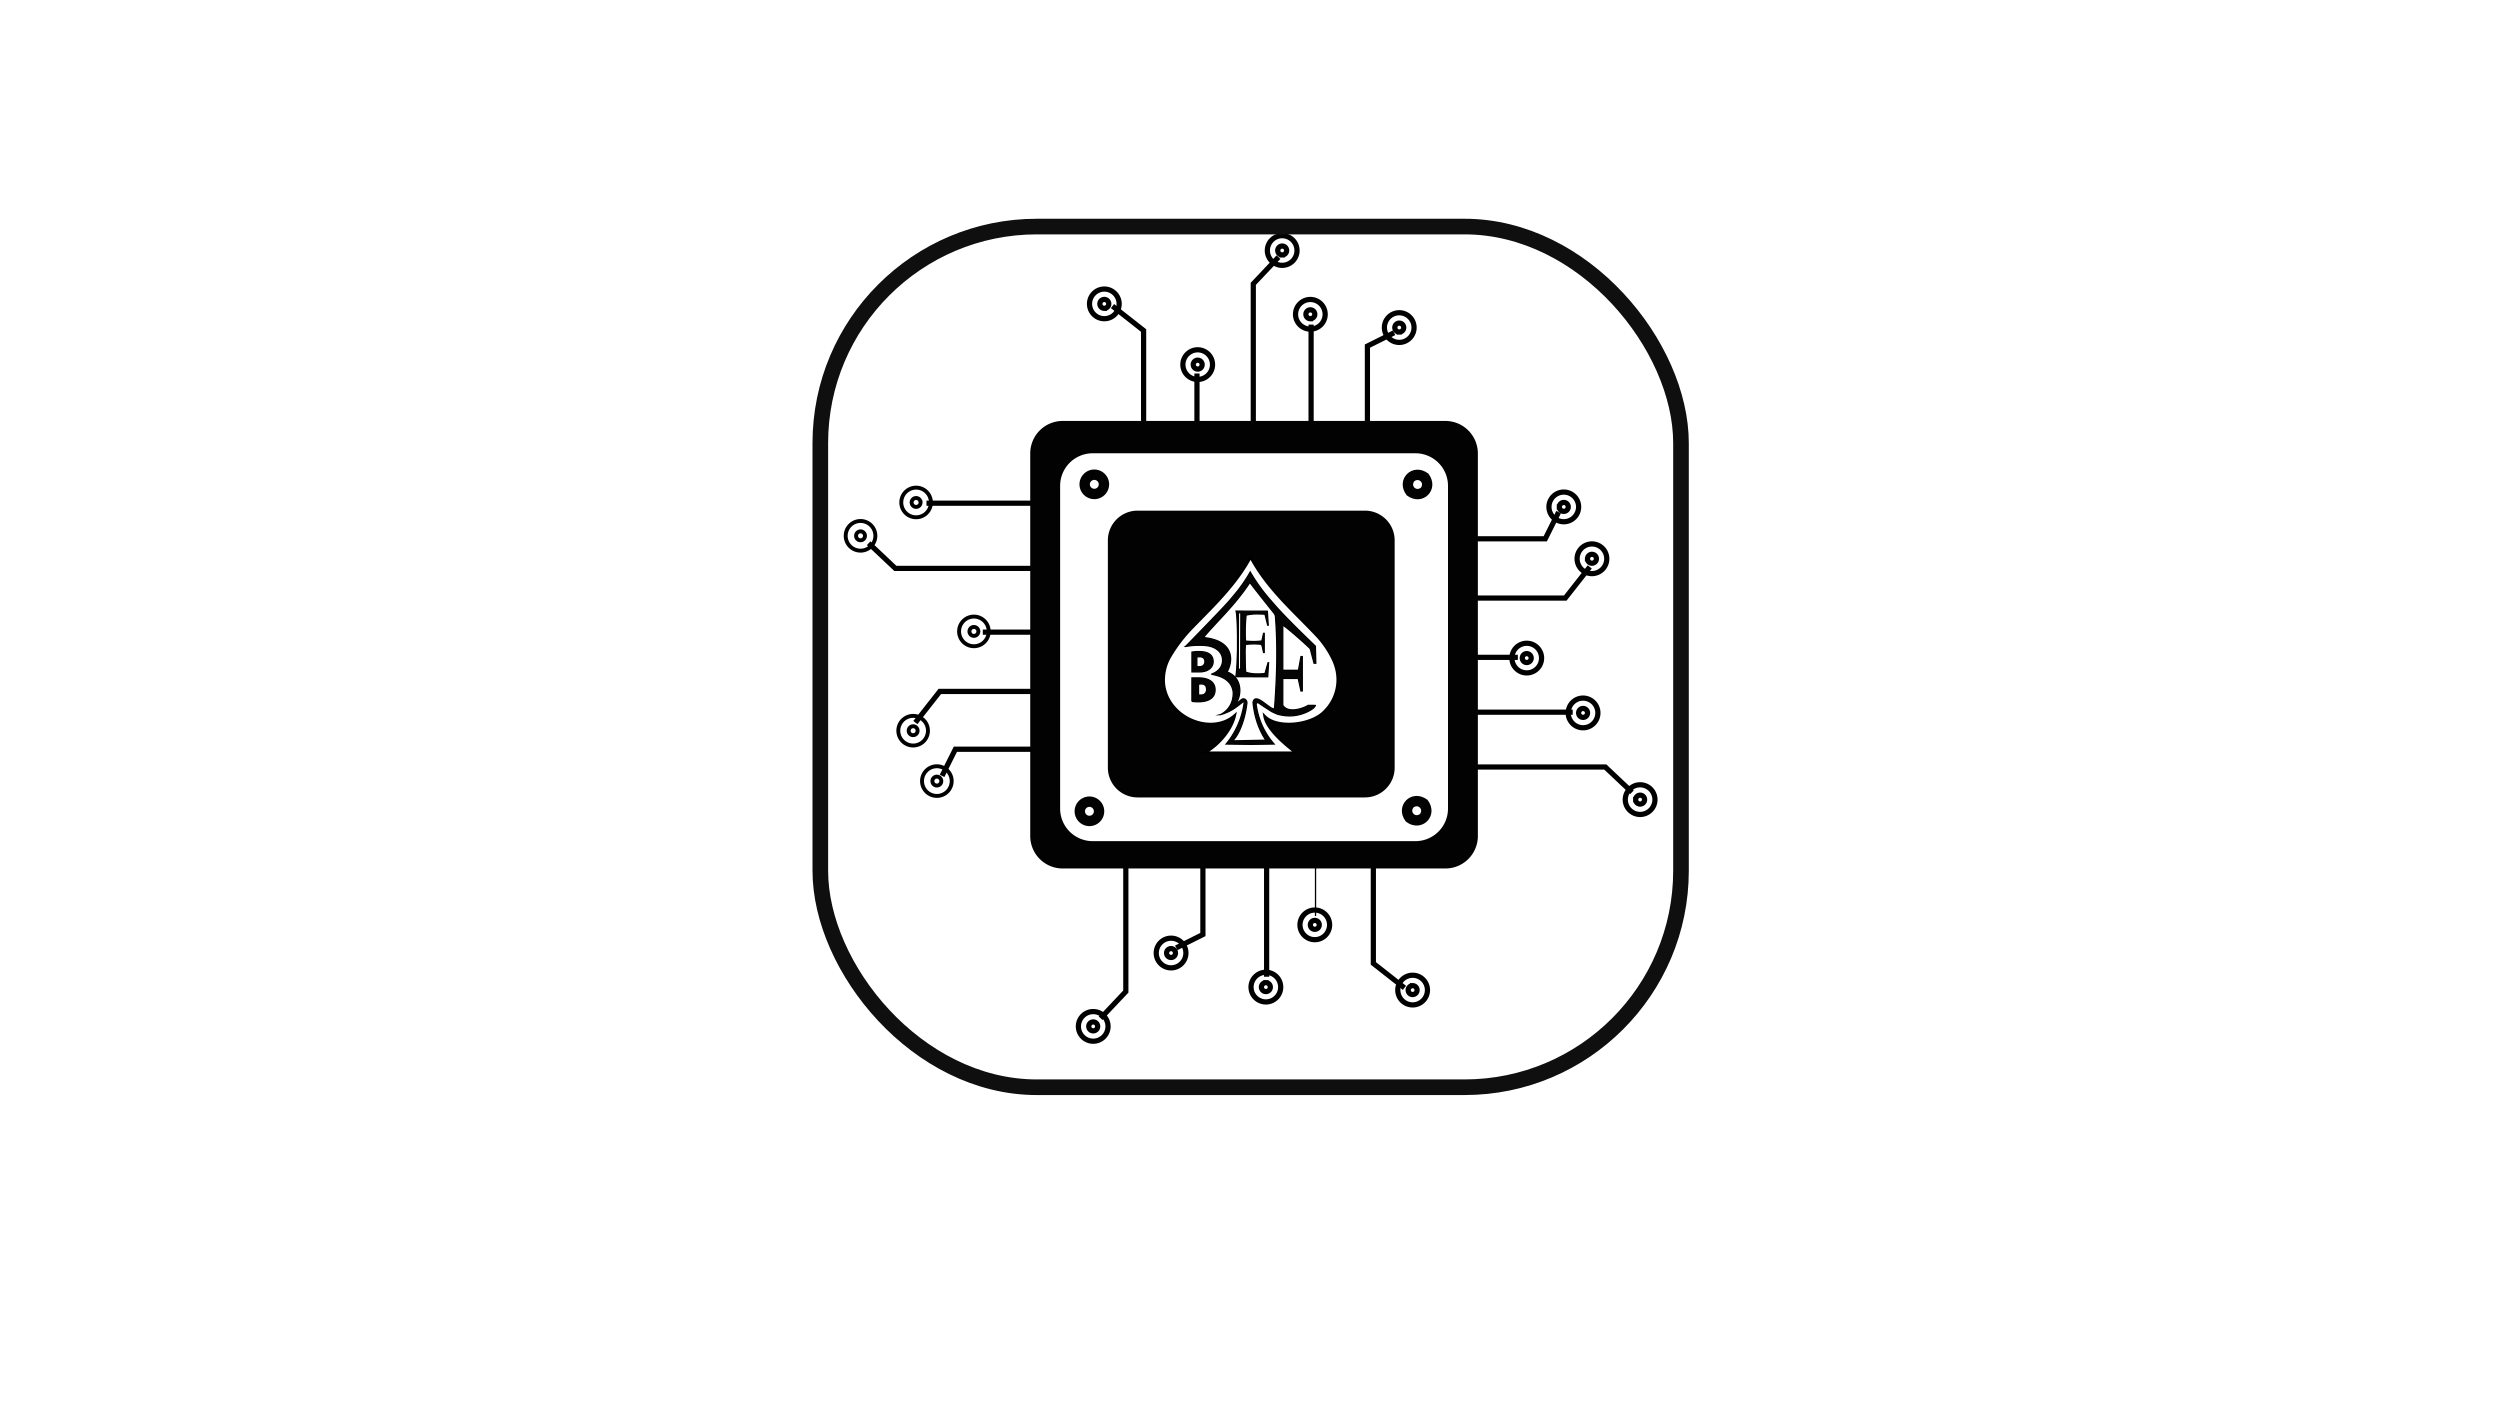 <svg xmlns="http://www.w3.org/2000/svg" viewBox="0 0 1920 1080"><defs><style>.cls-1,.cls-9{fill:#fff;}.cls-2,.cls-5,.cls-6,.cls-8{fill:none;}.cls-10,.cls-2,.cls-3,.cls-4,.cls-5,.cls-9{stroke:#000;}.cls-10,.cls-2,.cls-3,.cls-4,.cls-5,.cls-6,.cls-8,.cls-9{stroke-miterlimit:10;}.cls-2,.cls-3,.cls-6{stroke-width:4px;}.cls-3,.cls-4{fill:#07b3e8;}.cls-5{stroke-width:3px;}.cls-6{stroke:#020202;}.cls-7{fill:#020202;}.cls-8{stroke:#0f0f0f;stroke-width:12px;}.cls-9{stroke-width:2px;}.cls-10{fill:#050505;}</style></defs><title>spade bee chip black &amp;amp; white &amp;amp; gradient</title><g id="Layer_2" data-name="Layer 2"><rect class="cls-1" width="1920" height="1080"/></g><g id="Layer_1" data-name="Layer 1"><polyline class="cls-2" points="878.29 331.25 878.29 253.85 854.39 235.07"/><polyline class="cls-2" points="1054.73 662.49 1054.73 739.89 1078.63 758.68"/><line class="cls-3" x1="919.27" y1="327.84" x2="919.27" y2="286.86"/><line class="cls-4" x1="1010.33" y1="662.49" x2="1010.33" y2="703.47"/><polyline class="cls-2" points="799.18 531.02 721.78 531.02 703 554.92"/><line class="cls-2" x1="795.77" y1="485.49" x2="754.79" y2="485.49"/><polyline class="cls-2" points="962.53 327.27 962.53 217.99 981.88 197.5"/><polyline class="cls-2" points="864.63 652.25 864.63 761.52 845.28 782.01"/><polyline class="cls-2" points="796.91 436.54 687.63 436.54 667.14 417.19"/><line class="cls-2" x1="1006.92" y1="333.53" x2="1006.92" y2="249.3"/><line class="cls-2" x1="972.77" y1="665.91" x2="972.77" y2="750.14"/><line class="cls-3" x1="795.77" y1="386.46" x2="711.54" y2="386.46"/><polyline class="cls-2" points="1070.66 255.56 1050.17 265.8 1050.17 327.84"/><polyline class="cls-2" points="923.83 655.66 923.83 717.7 903.34 727.94"/><polyline class="cls-2" points="1124.73 459.31 1202.13 459.31 1220.92 435.4"/><line class="cls-2" x1="1124.73" y1="504.84" x2="1165.71" y2="504.84"/><polyline class="cls-2" points="1123.59 589.07 1232.87 589.07 1253.36 608.42"/><line class="cls-2" x1="1123.59" y1="546.96" x2="1207.83" y2="546.96"/><polyline class="cls-2" points="1124.73 413.78 1186.77 413.78 1197.01 393.29"/><polyline class="cls-2" points="795.77 575.41 733.73 575.41 723.49 595.9"/><path class="cls-2" d="M848.13,222a11.38,11.38,0,1,0,11.38,11.38A11.39,11.39,0,0,0,848.13,222Zm0,14.8a3.42,3.42,0,1,1,3.41-3.42A3.42,3.42,0,0,1,848.13,236.78Z"/><path class="cls-2" d="M1084.89,771.77a11.39,11.39,0,1,0-11.38-11.39A11.39,11.39,0,0,0,1084.89,771.77Zm0-14.8a3.42,3.42,0,1,1-3.41,3.41A3.41,3.41,0,0,1,1084.89,757Z"/><path class="cls-2" d="M919.84,268.65A11.38,11.38,0,1,0,931.22,280,11.39,11.39,0,0,0,919.84,268.65Zm0,14.8a3.42,3.42,0,1,1,3.42-3.42A3.41,3.41,0,0,1,919.84,283.45Z"/><path class="cls-2" d="M1009.77,721.68a11.38,11.38,0,1,0-11.39-11.38A11.39,11.39,0,0,0,1009.77,721.68Zm0-14.8a3.42,3.42,0,1,1-3.42,3.42A3.42,3.42,0,0,1,1009.77,706.88Z"/><path class="cls-5" d="M689.91,561.19a11.38,11.38,0,1,0,11.38-11.39A11.39,11.39,0,0,0,689.91,561.19Zm14.8,0a3.42,3.42,0,1,1-3.42-3.42A3.42,3.42,0,0,1,704.71,561.19Z"/><path class="cls-5" d="M736.58,484.92A11.38,11.38,0,1,0,748,473.54,11.39,11.39,0,0,0,736.58,484.92Zm14.8,0a3.42,3.42,0,1,1-3.42-3.41A3.42,3.42,0,0,1,751.38,484.92Z"/><path class="cls-6" d="M984.72,181a11.39,11.39,0,1,0,11.39,11.38A11.39,11.39,0,0,0,984.72,181Zm0,14.8a3.42,3.42,0,1,1,3.42-3.42A3.41,3.41,0,0,1,984.72,195.8Z"/><path class="cls-2" d="M839.59,799.65a11.38,11.38,0,1,0-11.38-11.38A11.39,11.39,0,0,0,839.59,799.65Zm0-14.79a3.42,3.42,0,1,1-3.41,3.41A3.41,3.41,0,0,1,839.59,784.86Z"/><path class="cls-5" d="M649.5,411.5a11.39,11.39,0,1,0,11.38-11.38A11.39,11.39,0,0,0,649.5,411.5Zm14.8,0a3.42,3.42,0,1,1-3.42-3.41A3.42,3.42,0,0,1,664.3,411.5Z"/><path class="cls-2" d="M1006.35,230a11.38,11.38,0,1,0,11.38,11.38A11.39,11.39,0,0,0,1006.35,230Zm0,14.79a3.42,3.42,0,1,1,3.42-3.41A3.4,3.4,0,0,1,1006.35,244.74Z"/><path class="cls-2" d="M972.2,769.49a11.39,11.39,0,1,1,11.38-11.38A11.39,11.39,0,0,1,972.2,769.49Zm0-14.8a3.42,3.42,0,1,0,3.42,3.42A3.41,3.41,0,0,0,972.2,754.69Z"/><path class="cls-5" d="M692.19,385.89a11.38,11.38,0,1,1,11.38,11.38A11.38,11.38,0,0,1,692.19,385.89Zm14.79,0a3.42,3.42,0,1,0-3.41,3.41A3.4,3.4,0,0,0,707,385.89Z"/><path class="cls-2" d="M1074.65,240.19A11.39,11.39,0,1,0,1086,251.57,11.39,11.39,0,0,0,1074.65,240.19Zm0,14.8a3.42,3.42,0,1,1,3.41-3.42A3.42,3.42,0,0,1,1074.65,255Z"/><path class="cls-2" d="M899.35,743.31A11.39,11.39,0,1,0,888,731.93,11.38,11.38,0,0,0,899.35,743.31Zm0-14.8a3.42,3.42,0,1,1-3.41,3.42A3.42,3.42,0,0,1,899.35,728.51Z"/><path class="cls-2" d="M1234,429.14a11.39,11.39,0,1,0-11.39,11.39A11.39,11.39,0,0,0,1234,429.14Zm-14.8,0a3.42,3.42,0,1,1,3.41,3.42A3.41,3.41,0,0,1,1219.21,429.14Z"/><path class="cls-2" d="M1183.92,505.41a11.38,11.38,0,1,0-11.38,11.38A11.39,11.39,0,0,0,1183.92,505.41Zm-14.8,0a3.42,3.42,0,1,1,3.42,3.41A3.42,3.42,0,0,1,1169.12,505.41Z"/><path class="cls-2" d="M1271,614.11a11.39,11.39,0,1,0-11.38,11.39A11.39,11.39,0,0,0,1271,614.11Zm-14.8,0a3.42,3.42,0,1,1,3.42,3.42A3.42,3.42,0,0,1,1256.2,614.11Z"/><path class="cls-2" d="M1227.18,547.53a11.39,11.39,0,1,1-11.39-11.39A11.39,11.39,0,0,1,1227.18,547.53Zm-14.8,0a3.42,3.42,0,1,0,3.41-3.42A3.4,3.4,0,0,0,1212.38,547.53Z"/><path class="cls-2" d="M1212.38,389.3A11.39,11.39,0,1,1,1201,377.92,11.39,11.39,0,0,1,1212.38,389.3Zm-14.8,0a3.42,3.42,0,1,0,3.42-3.41A3.42,3.42,0,0,0,1197.58,389.3Z"/><path class="cls-5" d="M708.12,599.89a11.39,11.39,0,1,1,11.38,11.38A11.39,11.39,0,0,1,708.12,599.89Zm14.8,0a3.42,3.42,0,1,0-3.42,3.41A3.42,3.42,0,0,0,722.92,599.89Z"/><path class="cls-7" d="M1071.1,415v174.6a22.83,22.83,0,0,1-22.83,22.83H873.67a22.83,22.83,0,0,1-22.83-22.83V415a22.83,22.83,0,0,1,22.83-22.83h174.6A22.83,22.83,0,0,1,1071.1,415Z"/><path class="cls-7" d="M791.22,348.22V642.11A24.93,24.93,0,0,0,816.15,667H1110A24.94,24.94,0,0,0,1135,642.11V348.22A25,25,0,0,0,1110,323.28H816.15A24.94,24.94,0,0,0,791.22,348.22ZM1087.12,646h-248a25,25,0,0,1-24.94-24.94v-248a25,25,0,0,1,24.94-24.94h248a25,25,0,0,1,24.94,24.94V621.1A25,25,0,0,1,1087.12,646Z"/><path class="cls-7" d="M1096.36,614.31c-12.16-9.29-26,4.5-16.66,16.67C1091.86,640.27,1105.66,626.48,1096.36,614.31Zm-5.82,10.84c-3.68,2.77-7.79-1.34-5-5C1089.2,617.37,1093.3,621.48,1090.54,625.15Z"/><path class="cls-7" d="M840.42,360.59A11.38,11.38,0,1,0,851.81,372,11.39,11.39,0,0,0,840.42,360.59Zm0,14.79a3.41,3.41,0,1,1,3.42-3.41A3.4,3.4,0,0,1,840.42,375.38Z"/><rect class="cls-8" x="630" y="174" width="661" height="661" rx="166.28"/><path class="cls-9" d="M948.32,549.36c-17.59,15.62-51.61,2.42-54.5-24.09a35.59,35.59,0,0,1,4.06-19.81A114.71,114.71,0,0,1,916,481.59c16.13-16.6,33-32.46,44.46-53.67,12.92,24.31,33.22,41.5,51.3,60.71A72.57,72.57,0,0,1,1023.55,506c7.27,14.66,3.93,31.13-7.63,41.56-10.39,9.38-35.27,12.1-44.72,2.42,1.72,10.52,16.78,22.48,24,28.15H925.23C936.67,571.79,946.12,559.7,948.32,549.36Z"/><path class="cls-10" d="M921,500.42a27.19,27.19,0,0,0-5.57.42V516h5.71a16.84,16.84,0,0,0,2.92-.24h0c4.85-.84,7.63-3.83,7.63-7.66C931.66,502.58,927.32,500.42,921,500.42Zm1.46,11.5a4.91,4.91,0,0,1-1.11.12h-2.18v-7.45a8,8,0,0,1,2.12-.21c2.43,0,4.08,1.07,4.08,3.78A3.63,3.63,0,0,1,922.43,511.92Z"/><path class="cls-10" d="M920.6,520.65h-5.2v18a34.75,34.75,0,0,0,5.28.28c6.5,0,12.49-2.31,12.49-9.17C933.17,523.31,927.47,520.65,920.6,520.65Zm3.15,13a4.39,4.39,0,0,1-1.11.13h-2.18v-8.3a7.32,7.32,0,0,1,2.12-.23c2.43,0,4.08,1.18,4.08,4.21A4,4,0,0,1,923.75,533.68Z"/><path class="cls-10" d="M1004.71,541.73c-4.57,2.78-15.76,6.24-19.55-.11V521.31a.28.28,0,0,1,.29-.29h11.6l2.1,9.64h1V504.28h-1l-1.92,10.55v0H985.45a.29.29,0,0,1-.29-.29V480.52a.29.29,0,0,1,.45-.24c4.84,3.37,17.46,14.68,20.65,17.88l2.93,11.19h1.34l-.34-13.1c-6.32-6.09-24.71-23.67-33.77-34.59a131.13,131.13,0,0,1-8.75-10.82q-3.13-4.32-6-9c-.52-.84-1-1.68-1.51-2.54q-1.57,2.84-3.39,5.64l-.24.36c-.24.38-.5.76-.75,1.13l-.79,1.17-.59.86c-.49.7-1,1.39-1.51,2.09-.34.47-.68.94-1,1.4l-.07.09c-2.43,3.23-8.24,10-8.24,10-7.47,8.35-33.07,34.46-33.07,34.46a58,58,0,0,1,11-.94c6.29,0,10.33,1.05,13.36,3.43a9.78,9.78,0,0,1,4.05,8.33c0,4.55-3.11,8.54-8.24,10.36v.14c3.24.79,9.31,1.83,13.14,6.21l.09,0,0,0a13.9,13.9,0,0,1,3.21,7.68c.3,11.55-7.76,16.31-10,17.17a35.7,35.7,0,0,0,10.42-4.6c2.36-1.52,4.55-3.3,7-5.2a.62.62,0,0,1,1,.58,62.88,62.88,0,0,1-13.83,31.75h.14l9.46.13,9.59.13,8.79-.13,8.71-.13h.08l-.74-.85a56.15,56.15,0,0,1-9.45-15.77.08.08,0,0,0,0,0,60.7,60.7,0,0,1-3.59-13.82,1.21,1.21,0,0,1,1.89-1.14c3.7,2.63,9.88,6.54,10,6.59v0c1.18.58,4,1.92,4.6,2.1h.05a38,38,0,0,0,5,1l.72.08q.32,0,.63.06a29.61,29.61,0,0,0,4.4.09h.08a32.22,32.22,0,0,0,14-4.17,27.54,27.54,0,0,0,2.7-1.81c.08-.07,1.7-2,1.45-2Zm-25.88,2.41a.29.29,0,0,1-.33.29,5.7,5.7,0,0,1-1.93-.58l-.12,0C971,540.37,965,534.07,962.81,538a3.68,3.68,0,0,0-.41,2.21c1.32,11.94,5.08,21.24,9.77,28.27l-25.58.53c5.59-5.34,9.74-17.72,11-29a3,3,0,0,0-1.67-3.06c-2.35-1.06-3.69,2.06-8,4.66,5.33-4.53,7.73-20.78-5.59-25.57,4.53-7.73,6.39-24-18.12-26.38,9.93-12.08,24-24.51,35.7-42.36,3.32,4.55,14.88,19,18.57,23.62a5.07,5.07,0,0,1,1.12,3.25C981.26,495.74,980.75,519.3,978.83,544.14Z"/><path class="cls-10" d="M974.3,546.91"/><path class="cls-10" d="M973.86,509l-2.35,8.28a41.5,41.5,0,0,1-5.55.29,27.74,27.74,0,0,1-9.26-1.3c-.15-1.53-.25-3.37-.3-5.49s-.09-4.8-.12-8.06a58.83,58.83,0,0,1,.25-7.81,52.83,52.83,0,0,1,7-.39,42.69,42.69,0,0,1,5.56.36l1.34,6.2h.49l0-14.65h-.49l-1.32,5.85a54.12,54.12,0,0,1-6.74.43q-1.25,0-5.82-.33-.22-2.79-.21-7.26A125,125,0,0,1,957,472.4a35.55,35.55,0,0,1,9-.9c2,0,3.89.08,5.53.22l2.06,8.4H974l-.69-10.7-24-.07.33,1.55q.3,3.27.47,6.53t.24,6.31c0,2,.08,3.6.07,4.7l0,8.67c0,1.21,0,2.63-.07,4.24s-.12,3.63-.22,6-.22,4.56-.35,6.48-.28,3.36-.44,4.3l-.16,1.55,24.41.07.67-10.76Zm-21,5H951l.13-43.4H953Z"/><path class="cls-7" d="M836.68,611.7a11.38,11.38,0,1,0,11.38,11.38A11.39,11.39,0,0,0,836.68,611.7Zm0,14.79a3.41,3.41,0,1,1,3.41-3.41A3.4,3.4,0,0,1,836.68,626.49Z"/><path class="cls-7" d="M1097,363.75c-12.16-9.3-26,4.5-16.66,16.66C1092.51,389.71,1106.31,375.91,1097,363.75Zm-5.82,10.84c-3.68,2.77-7.79-1.34-5-5C1089.85,366.8,1094,370.91,1091.19,374.59Z"/></g></svg>